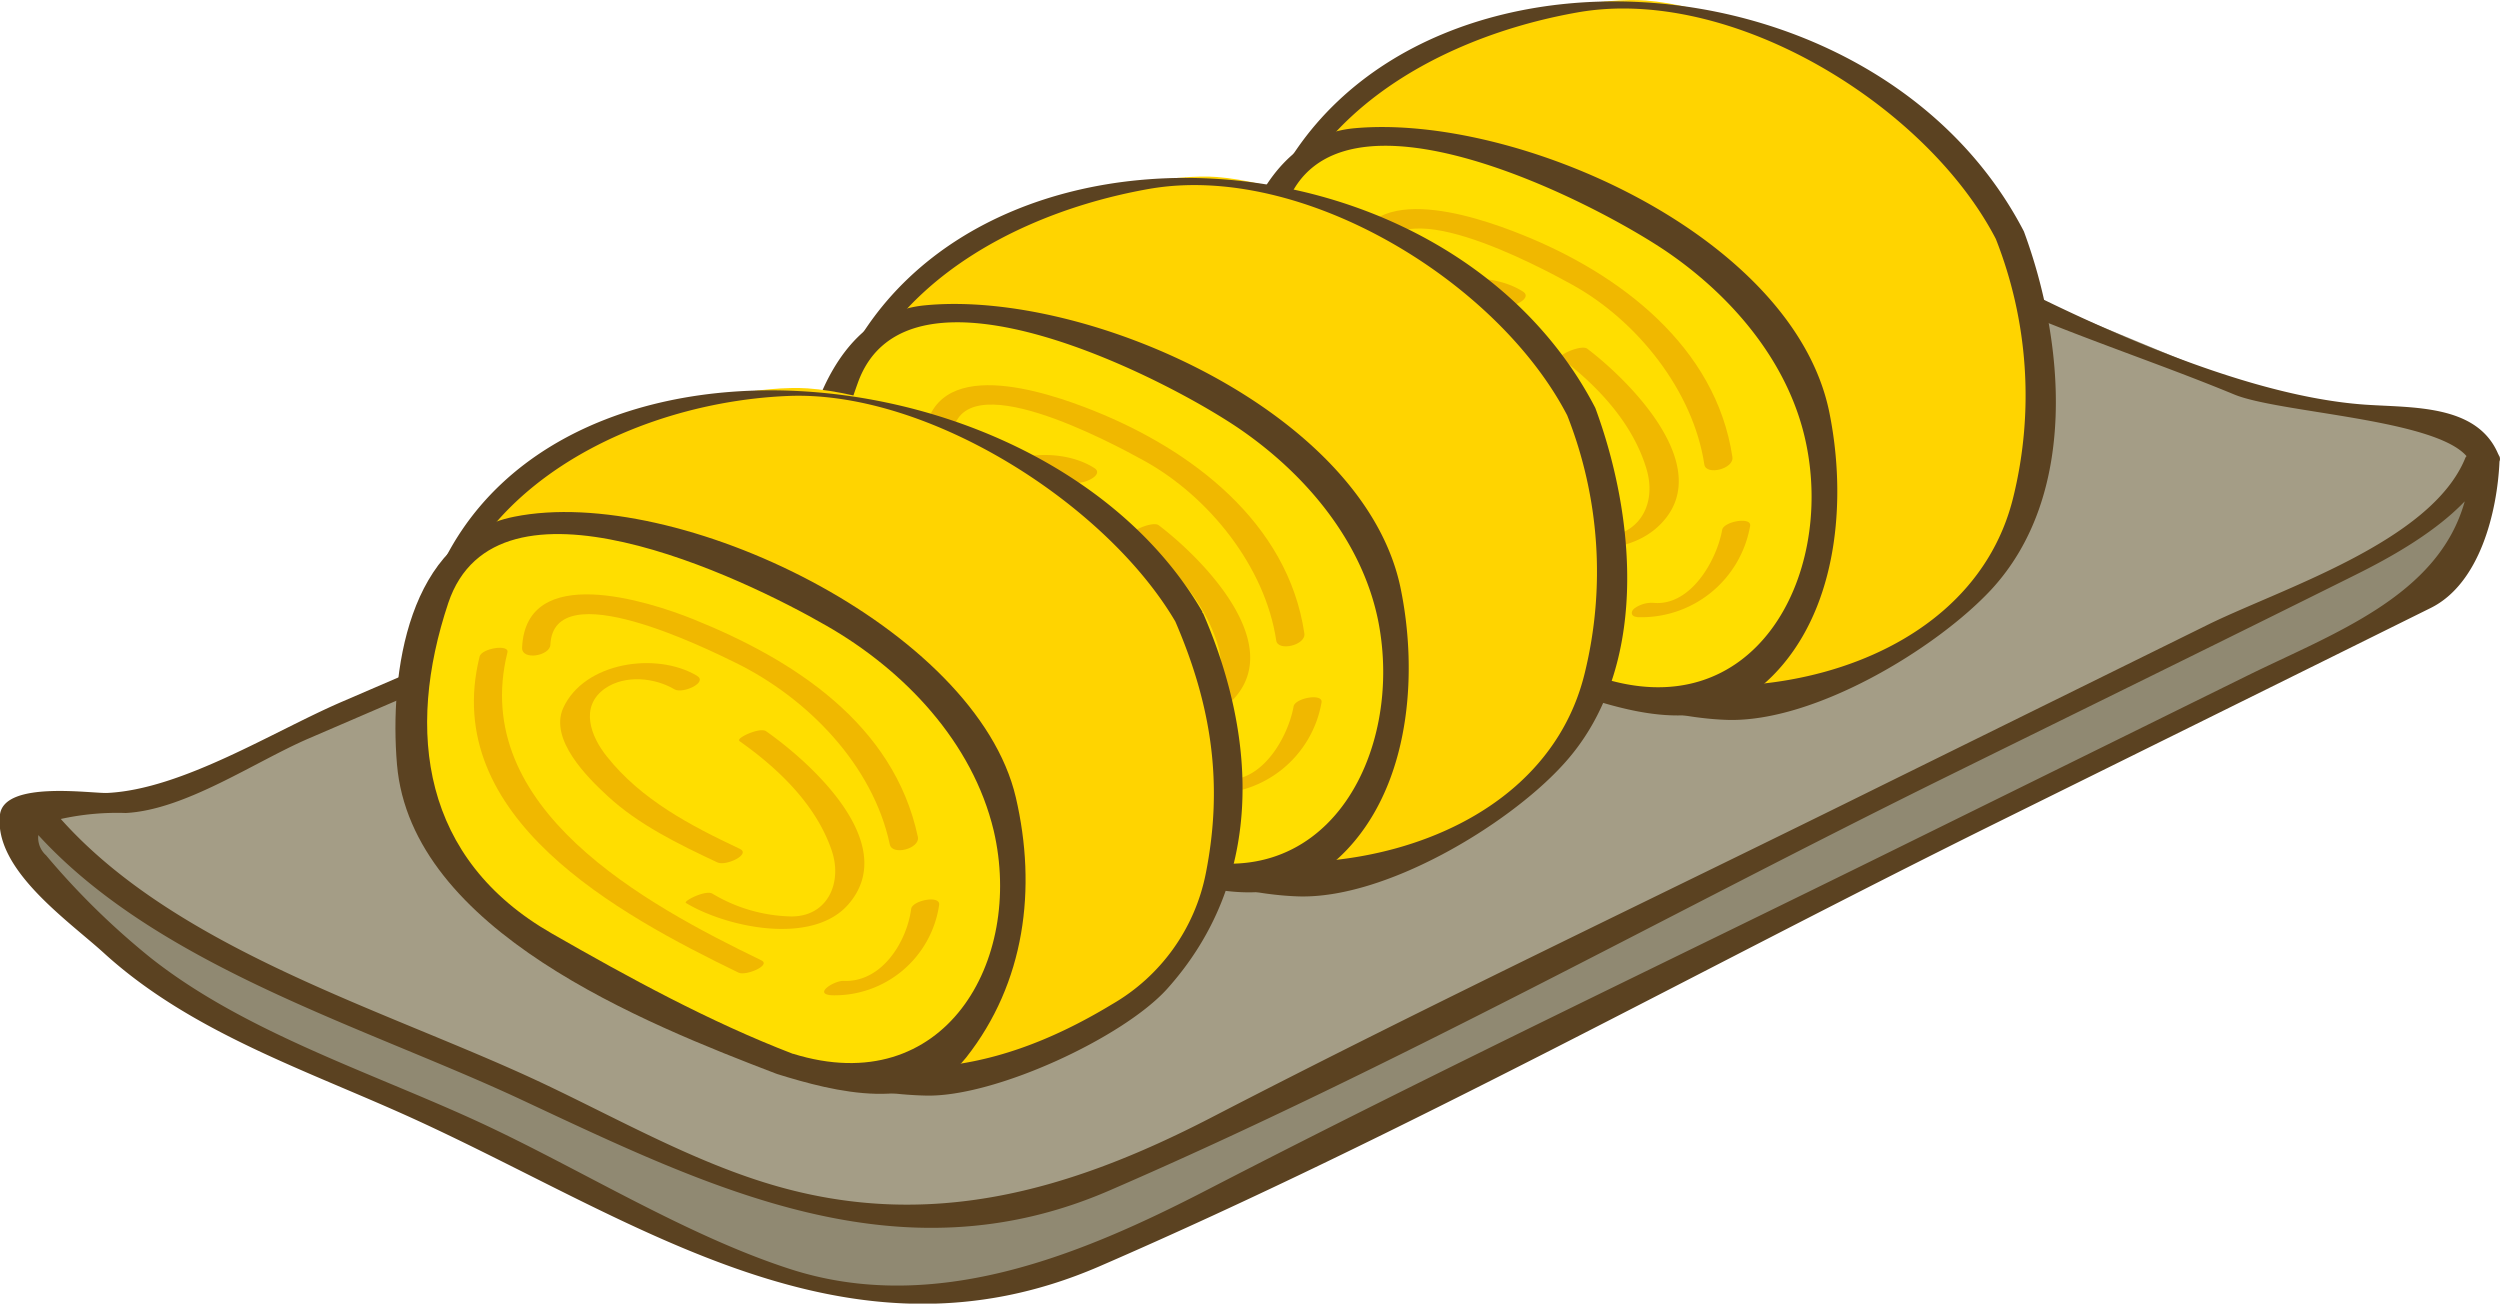 <svg xmlns="http://www.w3.org/2000/svg" viewBox="0 0 246.74 128.66"><defs><style>.cls-1{fill:#a49d86;}.cls-2{fill:#908972;}.cls-3{fill:#5b4221;}.cls-4{fill:#ffd400;}.cls-5{fill:#ffde00;}.cls-6{fill:#f0b800;}</style></defs><title>アセット 3</title><g id="レイヤー_2" data-name="レイヤー 2"><g id="レイヤー_1-2" data-name="レイヤー 1"><path class="cls-1" d="M245.3,45.43c.16,2.09-1.49,11.49-6,13.75-11.24,5.6-22.53,11.12-33.8,16.69l-81.75,40.36c-6.41,3.16-13.09,7.46-20,9.2a68.44,68.44,0,0,1-19.68,2.42c-6.78-.31-14.27-5.5-20.34-8.27l-44-20.12c-4.42-2-15-11.91-17.57-16-4.36-7,7.91-2.92,12-4.69L29.86,72l85.79-36.95,27.89-12c8.38-3.62,18-15.16,27.39-12.86,6.92,1.69,13.8,12.65,20.37,15.37l34.27,14.2C231,42,244.88,39.68,245.3,45.43Z"/><path class="cls-2" d="M231.85,55.92c-10.52,5.25-21.08,10.41-31.63,15.61L123.73,109.3c-6,3-12.25,7-18.7,8.61a64.35,64.35,0,0,1-18.42,2.27c-6.35-.29-12.83-2.6-18.51-5.2-13.72-6.27-35.94-16.81-49.67-23.09C14.3,90,5.34,83.2,3,79.4c-1.74.4-2.44,1.47-.81,4.09,2.54,4.06,13.15,13.94,17.57,16l44,20.12c6.07,2.77,13.56,8,20.34,8.27a68.44,68.44,0,0,0,19.68-2.42c6.9-1.74,13.58-6,20-9.2l81.75-40.36c11.27-5.57,22.56-11.09,33.8-16.69,4.46-2.23,6.12-11.33,6-13.63C241.52,49.25,234.8,54.45,231.85,55.92Z"/><path class="cls-3" d="M246.69,45.05a1.27,1.27,0,0,1-.07-.12.67.67,0,0,0-.06-.12c-2.08-4.92-8.44-4.55-13.1-4.87C219.86,39,201.78,30,189.88,23.4c-8.15-4.51-11.57-13.58-21.61-14.49-8.87-.8-18.27,9.67-25.35,13.33-27.67,14.31-58,25-86.59,37.29L33.75,69.26c-6.74,2.9-15.73,8.63-23.14,9C9.11,78.34.46,77,0,80.38c-.67,5.43,6.78,10.5,10.32,13.74C19,102,30.48,105.69,40.93,110.47,63,120.57,83.61,135.73,108.47,125c30.22-13.1,59.48-29.41,89-44C211.63,74,225.79,67,239.91,60c4.85-2.41,6.56-9.5,6.78-14.45A.69.69,0,0,0,246.69,45.05ZM12.41,80.24c5.87-.3,12.77-5.08,18.07-7.36L66.6,57.32l69.59-30a104.3,104.3,0,0,0,20.05-11.23c15.8-11.2,22.24,3.77,34,10.28,9.35,5.18,20.38,8.47,30.26,12.56,4.38,1.82,19.73,2.39,22.94,6.09a.52.52,0,0,0-.12.17c-3.38,8.36-18.48,13-25.62,16.57q-15.8,7.79-31.58,15.57c-22.21,11-44.62,21.6-66.63,33-14,7.23-27.87,11.22-43.44,6.56-7.94-2.37-15.58-6.75-23.07-10.25C37.85,99.6,17.49,93.71,6,80.83A25.77,25.77,0,0,1,12.41,80.24ZM221.77,66.7,187.65,83.52c-22.81,11.26-45.82,22.19-68.42,33.87-12.51,6.47-27,12.5-41.31,7.84-10.45-3.39-21-10.07-31-14.65C36.3,105.72,24,101.77,14.84,94.51A74.91,74.91,0,0,1,4.55,84.42a2.35,2.35,0,0,1-.77-2c11.89,13,32.27,18.92,47.6,26.08,18.72,8.75,37.33,18,58.11,9,28-12.12,55-27.2,82.35-40.7,13.55-6.68,27.11-13.33,40.63-20.06,3.36-1.67,7.8-4.13,10.79-7.26C240.65,58.86,230.23,62.53,221.77,66.7Z"/><path class="cls-4" d="M198.37,23.21c5.54,13,3.83,28.78-5.25,37.24-7.35,4.34-16.92,11.06-26,9.69-8.94-1.34-16.84-6.49-24.15-11.48-13.35-9.11-22.4-15.36-18.25-35.21,3.89-18.64,30-24,37.73-23.4C173.25.9,193.21,11.16,198.37,23.21Z"/><path class="cls-3" d="M199.75,22.84c-17-32.83-77.42-30.91-77.41,11.39,0,19.4,31.84,36.31,48.14,36.82,8.56.26,20.59-7,26.05-12.86C205.15,48.86,203.77,33.71,199.75,22.84ZM153.81,64.18c-12.36-6.4-27.12-15.74-28.7-30.7-2-18.84,14.22-29.37,30.61-32.26,15.17-2.67,34.41,9.15,41.26,22.36A42.08,42.08,0,0,1,198.72,49C194.3,67.38,168.38,71.73,153.81,64.18Z"/><path class="cls-5" d="M157,67.79c6,2.23,12.37,3.36,16.47-1,7-7.5,8.95-23.8,2.84-31.92-4.85-6.44-10.85-12-18-15.06-22.74-9.93-30.43-6.44-32.77.36-1.9,5.51-10,22.43,7.61,34.82C135.81,56.81,152.61,66.17,157,67.79Z"/><path class="cls-3" d="M180.54,40.66c-3.57-17.43-30.9-29.48-46.9-28-11,1.05-13.46,16.89-12.81,25.48,1.21,16.06,22.49,25.33,35.37,30.6,7.64,2.53,14.37,3.39,19.87-3.28S182.17,48.65,180.54,40.66ZM157.77,66.81a140.31,140.31,0,0,1-23.52-12.68c-12.7-8.37-11.81-21.33-7.33-33.78,4.93-13.71,30.93-.15,37.89,4.7,6.43,4.48,11.86,11,13.45,18.74C181,57,173.1,71.89,157.77,66.81Z"/><path class="cls-6" d="M129.28,26.8c-4.46,15.72,11.7,25.64,23.65,31.84.69.36,3.26-.69,2.24-1.22-11.54-6-27.48-15.74-23.13-31,.23-.81-2.53-.41-2.76.42Z"/><path class="cls-6" d="M136.24,25.62c.67-7.43,15.79.75,18.88,2.45,6.43,3.53,12,10.5,13.09,17.77.16,1.12,2.95.45,2.77-.74C169.35,34.18,159.82,27,150.21,23.16c-4.77-1.92-16-5.7-16.76,2.74-.12,1.29,2.69.82,2.79-.28Z"/><path class="cls-6" d="M161.59,60.91a10.89,10.89,0,0,0,11.14-9c.17-.94-2.61-.45-2.76.39-.54,3-3.06,7.44-6.65,7.21a2.91,2.91,0,0,0-2,.53c-.41.32-.36.81.23.85Z"/><path class="cls-6" d="M154.06,35.34c3.65,2.77,7.08,6.43,8.43,10.9,1.15,3.78-1,7.08-5.14,6.71a14.83,14.83,0,0,1-6.64-2.27c-.64-.41-2.93.72-2.62.92,4.22,2.75,12.2,4.13,16-.08,5.09-5.57-3.24-13.92-7.43-17.1-.59-.45-3,.66-2.62.92Z"/><path class="cls-6" d="M153.61,46.2c-4.63-2.34-9.23-5-12.35-9.21-1.59-2.17-2.46-5.17.1-7a6.36,6.36,0,0,1,6.73.13c.77.49,3.33-.63,2.21-1.35-3.85-2.45-10.93-1.36-13.05,3-1.47,3,1.41,6.51,3.31,8.54,2.94,3.17,7,5.3,10.85,7.22.81.41,3.36-.77,2.2-1.35Z"/><path class="cls-4" d="M156.06,40.63c5.55,13,3.84,28.78-5.24,37.24-7.35,4.34-16.93,11.06-26,9.7S108,81.07,100.66,76.08C87.31,67,78.25,60.72,82.41,40.87c3.89-18.64,30-24,37.72-23.4C131,18.32,150.91,28.58,156.06,40.63Z"/><path class="cls-3" d="M157.45,40.26C140.44,7.43,80,9.35,80,51.65c0,19.4,31.85,36.32,48.14,36.82,8.57.27,20.59-7,26-12.86C162.86,66.28,161.47,51.13,157.45,40.26ZM111.51,81.6c-12.35-6.4-27.12-15.74-28.7-30.7-2-18.84,14.23-29.37,30.62-32.26C128.59,16,147.83,27.79,154.68,41a42,42,0,0,1,1.74,25.38C152,84.8,126.08,89.15,111.51,81.6Z"/><path class="cls-5" d="M114.69,85.22c6,2.22,12.37,3.35,16.47-1,7-7.5,9-23.81,2.84-31.92-4.84-6.44-10.85-12-18-15.06-22.73-9.93-30.43-6.44-32.77.36-1.89,5.51-10,22.43,7.61,34.82C93.51,74.24,110.32,83.59,114.69,85.22Z"/><path class="cls-3" d="M138.24,58.08c-3.57-17.43-30.9-29.48-46.9-27.95-11,1-13.46,16.88-12.8,25.48C79.75,71.67,101,80.92,113.91,86.2c7.63,2.53,14.37,3.39,19.86-3.28S139.88,66.07,138.24,58.08ZM115.48,84.23A140.8,140.8,0,0,1,92,71.55c-12.7-8.37-11.81-21.32-7.33-33.78,4.93-13.71,30.93-.14,37.89,4.71,6.43,4.47,11.87,11,13.45,18.73C138.66,74.4,130.8,89.3,115.48,84.23Z"/><path class="cls-6" d="M87,44.21c-4.47,15.73,11.7,25.65,23.64,31.85.69.36,3.26-.69,2.24-1.21-11.55-6-27.47-15.75-23.13-31,.23-.81-2.52-.41-2.75.41Z"/><path class="cls-6" d="M94,43c.67-7.43,15.79.75,18.88,2.45,6.43,3.53,12,10.5,13.08,17.77.17,1.12,3,.45,2.77-.74-1.63-10.92-11.15-18.09-20.77-21.94-4.77-1.91-16-5.7-16.75,2.74C91,44.61,93.85,44.14,94,43Z"/><path class="cls-6" d="M119.29,78.33a10.88,10.88,0,0,0,11.14-9c.17-.94-2.61-.45-2.76.4-.54,3-3.06,7.43-6.65,7.21a2.85,2.85,0,0,0-2,.52c-.41.33-.36.82.23.85Z"/><path class="cls-6" d="M111.76,52.76c3.65,2.78,7.09,6.43,8.43,10.89,1.15,3.79-1,7.09-5.14,6.72a14.83,14.83,0,0,1-6.64-2.27c-.64-.41-2.93.72-2.61.93,4.22,2.73,12.19,4.11,16-.09,5.07-5.57-3.25-13.92-7.44-17.1-.59-.45-3,.66-2.62.92Z"/><path class="cls-6" d="M111.32,63.62c-4.64-2.34-9.23-4.95-12.36-9.21-1.59-2.17-2.45-5.17.11-7a6.36,6.36,0,0,1,6.73.13c.76.49,3.33-.63,2.2-1.35-3.85-2.45-10.93-1.36-13,3-1.47,3,1.4,6.51,3.3,8.54,2.95,3.17,7,5.3,10.85,7.22.82.41,3.36-.77,2.21-1.35Z"/><path class="cls-4" d="M117.37,60.92c6.26,12.71,5.3,28.28-3.53,36.65-7.25,4.31-16.66,11-26,9.68C78.72,106,70.44,101,62.77,96.09c-14-8.88-23.53-15-20.27-34.53,3-18.35,29.34-23.78,37.21-23.23C90.76,39.11,111.54,49.09,117.37,60.92Z"/><path class="cls-3" d="M118.75,60.55s-.06-.06-.08-.09,0-.06,0-.08c-17.54-30.21-80.17-31.63-78,11.79.49,9.78,8.3,16.08,15.7,21.15,10.54,7.22,21.89,14.49,35,14.81,6.81.17,19.49-5.73,23.82-10.53C124.7,87,124.19,73.1,118.75,60.55Zm-9,38.57c-12.42,7.53-23.51,8.21-35.66,2.34-12.65-6.12-28.32-15.07-30.69-30C40.17,51.12,60.15,39.81,77.78,39.08c13.83-.57,31.41,10.67,38.22,22.26,3.56,8.24,4.77,16,3,24.9A19.19,19.19,0,0,1,109.75,99.12Z"/><path class="cls-5" d="M77.48,105c6.22,2.16,12.73,3.24,16.69-1.09,6.79-7.42,7.94-23.47,1.34-31.41-5.25-6.31-11.62-11.71-19-14.72-23.59-9.64-31.24-6.15-33.28.55-1.67,5.42-9.08,22.11,9.42,34.19C55.42,94.32,73,103.42,77.48,105Z"/><path class="cls-3" d="M100.26,78.71C96.36,62,66.82,47.75,50.74,51,40.25,53.1,38.42,66.42,39.18,75.44,40.58,91.86,63.62,101,76.69,106c5.64,1.75,14.2,4,18.66-1.62C101.17,97,102.35,87.7,100.26,78.71Zm-22,25.3c-8.2-3.15-16.19-7.52-23.8-11.88C41.67,84.8,40,72.23,44.24,59.52,49,45.31,73.31,57,81.54,61.74,89.26,66.15,96,73.26,98.08,82,101.06,94.82,93.22,108.65,78.26,104Z"/><path class="cls-6" d="M47.33,64.82C43.41,80.68,61,90.23,72.9,96c.7.34,3.26-.73,2.24-1.22-11.49-5.56-28.86-15-25.06-30.39.21-.84-2.54-.41-2.75.41Z"/><path class="cls-6" d="M54.32,63.64c.31-7.13,15.46.39,18.3,1.78C79.7,68.9,86.15,75.5,87.82,83.34c.24,1.14,3,.42,2.77-.74C88.22,71.43,78.28,65.08,68.44,61.12c-4.52-1.82-16.54-5.64-16.91,2.79-.06,1.32,2.75.82,2.79-.27Z"/><path class="cls-6" d="M82.11,98.23a10.43,10.43,0,0,0,10.58-8.92c.13-1-2.64-.44-2.76.39C89.49,93,87,97,83.22,96.81c-.94,0-3,1.31-1.11,1.42Z"/><path class="cls-6" d="M72.92,73.1c3.85,2.7,7.65,6.32,9.18,10.88,1.05,3.14-.41,6.48-4,6.47a15.76,15.76,0,0,1-7.79-2.25c-.66-.4-2.91.74-2.61.92,3.91,2.37,12.39,4.25,16,.17,5.22-5.94-3.55-13.93-8.09-17.12-.62-.43-3,.69-2.62.93Z"/><path class="cls-6" d="M73,83.77c-4.84-2.28-9.71-4.83-13.1-9.1-1.61-2-2.71-4.94-.19-6.72,2-1.38,4.91-1.07,6.87.09.79.46,3.34-.68,2.2-1.35-4-2.38-11.13-1.36-13.2,3.2C54.2,73,58,76.75,59.93,78.53,63,81.39,67,83.33,70.81,85.12c.82.39,3.36-.8,2.2-1.35Z"/></g></g></svg>